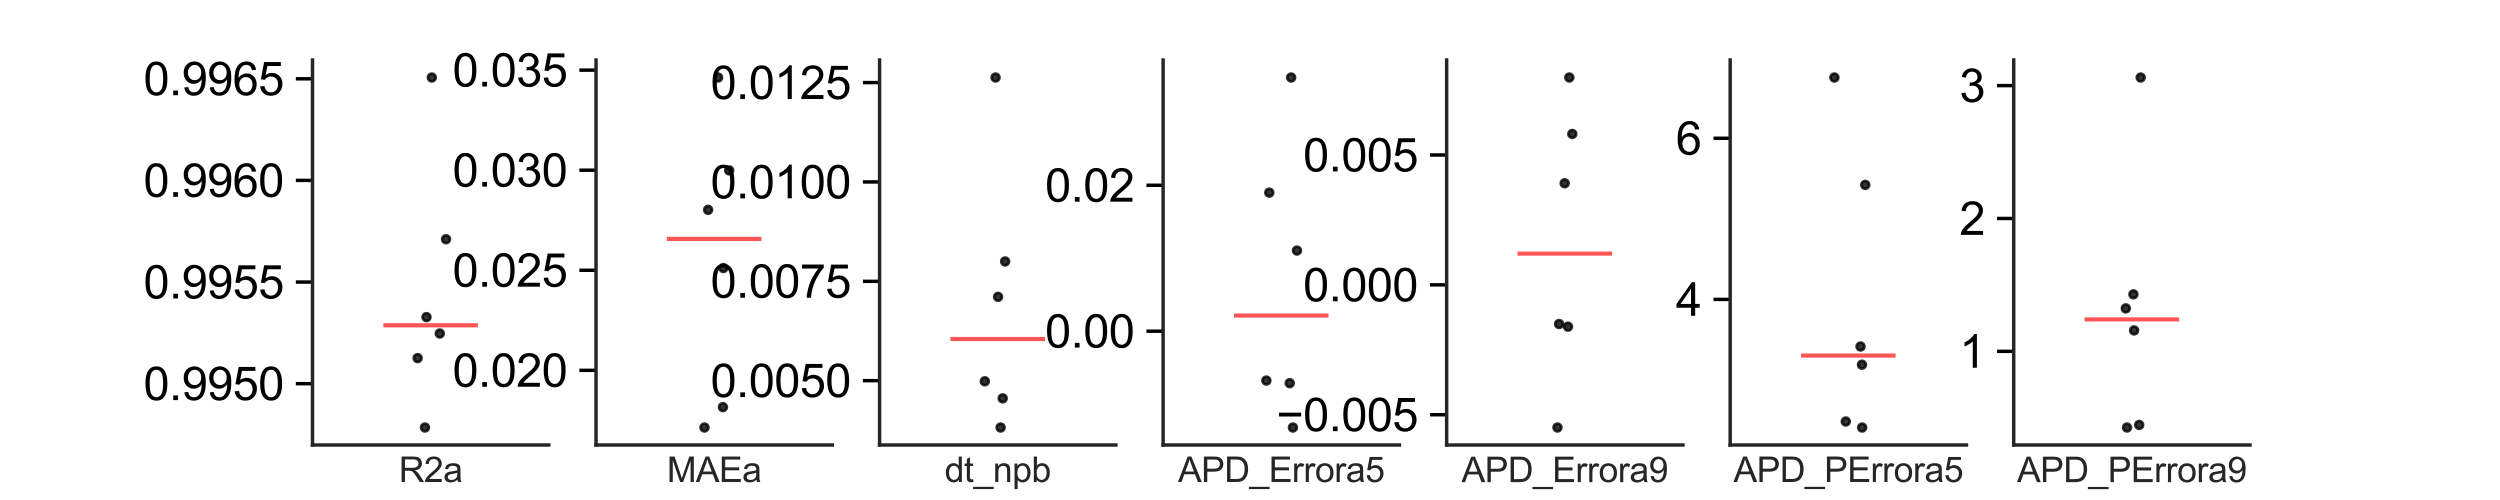 <?xml version="1.0" encoding="utf-8" standalone="no"?>
<!DOCTYPE svg PUBLIC "-//W3C//DTD SVG 1.1//EN"
  "http://www.w3.org/Graphics/SVG/1.1/DTD/svg11.dtd">
<svg xmlns:xlink="http://www.w3.org/1999/xlink" width="720pt" height="144pt" viewBox="0 0 720 144" xmlns="http://www.w3.org/2000/svg" version="1.1">
 <defs>
  <style type="text/css">*{stroke-linejoin: round; stroke-linecap: butt}</style>
 </defs>
 <g id="figure_1">
  <g id="patch_1">
   <path d="M 0 144 
L 720 144 
L 720 0 
L 0 0 
z
" style="fill: #ffffff"/>
  </g>
  <g id="axes_1">
   <g id="patch_2">
    <path d="M 90 128.16 
L 158.049 128.16 
L 158.049 17.28 
L 90 17.28 
z
" style="fill: #ffffff"/>
   </g>
   <g id="matplotlib.axis_1">
    <g id="xtick_1">
     <g id="text_1">
      <!-- R2a -->
      <g style="fill: #262626" transform="translate(114.853 138.818) scale(0.1 -0.1)">
       <defs>
        <path id="ArialMT-52" d="M 503 0 
L 503 4581 
L 2534 4581 
Q 3147 4581 3465 4457 
Q 3784 4334 3975 4021 
Q 4166 3709 4166 3331 
Q 4166 2844 3850 2509 
Q 3534 2175 2875 2084 
Q 3116 1969 3241 1856 
Q 3506 1613 3744 1247 
L 4541 0 
L 3778 0 
L 3172 953 
Q 2906 1366 2734 1584 
Q 2563 1803 2427 1890 
Q 2291 1978 2150 2013 
Q 2047 2034 1813 2034 
L 1109 2034 
L 1109 0 
L 503 0 
z
M 1109 2559 
L 2413 2559 
Q 2828 2559 3062 2645 
Q 3297 2731 3419 2920 
Q 3541 3109 3541 3331 
Q 3541 3656 3305 3865 
Q 3069 4075 2559 4075 
L 1109 4075 
L 1109 2559 
z
" transform="scale(0.016)"/>
        <path id="ArialMT-32" d="M 3222 541 
L 3222 0 
L 194 0 
Q 188 203 259 391 
Q 375 700 629 1000 
Q 884 1300 1366 1694 
Q 2113 2306 2375 2664 
Q 2638 3022 2638 3341 
Q 2638 3675 2398 3904 
Q 2159 4134 1775 4134 
Q 1369 4134 1125 3890 
Q 881 3647 878 3216 
L 300 3275 
Q 359 3922 746 4261 
Q 1134 4600 1788 4600 
Q 2447 4600 2831 4234 
Q 3216 3869 3216 3328 
Q 3216 3053 3103 2787 
Q 2991 2522 2730 2228 
Q 2469 1934 1863 1422 
Q 1356 997 1212 845 
Q 1069 694 975 541 
L 3222 541 
z
" transform="scale(0.016)"/>
        <path id="ArialMT-61" d="M 2588 409 
Q 2275 144 1986 34 
Q 1697 -75 1366 -75 
Q 819 -75 525 192 
Q 231 459 231 875 
Q 231 1119 342 1320 
Q 453 1522 633 1644 
Q 813 1766 1038 1828 
Q 1203 1872 1538 1913 
Q 2219 1994 2541 2106 
Q 2544 2222 2544 2253 
Q 2544 2597 2384 2738 
Q 2169 2928 1744 2928 
Q 1347 2928 1158 2789 
Q 969 2650 878 2297 
L 328 2372 
Q 403 2725 575 2942 
Q 747 3159 1072 3276 
Q 1397 3394 1825 3394 
Q 2250 3394 2515 3294 
Q 2781 3194 2906 3042 
Q 3031 2891 3081 2659 
Q 3109 2516 3109 2141 
L 3109 1391 
Q 3109 606 3145 398 
Q 3181 191 3288 0 
L 2700 0 
Q 2613 175 2588 409 
z
M 2541 1666 
Q 2234 1541 1622 1453 
Q 1275 1403 1131 1340 
Q 988 1278 909 1158 
Q 831 1038 831 891 
Q 831 666 1001 516 
Q 1172 366 1500 366 
Q 1825 366 2078 508 
Q 2331 650 2450 897 
Q 2541 1088 2541 1459 
L 2541 1666 
z
" transform="scale(0.016)"/>
       </defs>
       <use xlink:href="#ArialMT-52"/>
       <use xlink:href="#ArialMT-32" x="72.217"/>
       <use xlink:href="#ArialMT-61" x="127.832"/>
      </g>
     </g>
    </g>
   </g>
   <g id="matplotlib.axis_2">
    <g id="ytick_1">
     <g id="line2d_1">
      <defs>
       <path id="m4952b7fe9a" d="M 0 0 
L -4.8 0 
" style="stroke: #000000"/>
      </defs>
      <g>
       <use xlink:href="#m4952b7fe9a" x="90" y="110.503" style="stroke: #000000"/>
      </g>
     </g>
     <g id="text_2">
      <!-- 0.9950 -->
      <g transform="translate(41.331 115.227) scale(0.132 -0.132)">
       <defs>
        <path id="ArialMT-30" d="M 266 2259 
Q 266 3072 433 3567 
Q 600 4063 929 4331 
Q 1259 4600 1759 4600 
Q 2128 4600 2406 4451 
Q 2684 4303 2865 4023 
Q 3047 3744 3150 3342 
Q 3253 2941 3253 2259 
Q 3253 1453 3087 958 
Q 2922 463 2592 192 
Q 2263 -78 1759 -78 
Q 1097 -78 719 397 
Q 266 969 266 2259 
z
M 844 2259 
Q 844 1131 1108 757 
Q 1372 384 1759 384 
Q 2147 384 2411 759 
Q 2675 1134 2675 2259 
Q 2675 3391 2411 3762 
Q 2147 4134 1753 4134 
Q 1366 4134 1134 3806 
Q 844 3388 844 2259 
z
" transform="scale(0.016)"/>
        <path id="ArialMT-2e" d="M 581 0 
L 581 641 
L 1222 641 
L 1222 0 
L 581 0 
z
" transform="scale(0.016)"/>
        <path id="ArialMT-39" d="M 350 1059 
L 891 1109 
Q 959 728 1153 556 
Q 1347 384 1650 384 
Q 1909 384 2104 503 
Q 2300 622 2425 820 
Q 2550 1019 2634 1356 
Q 2719 1694 2719 2044 
Q 2719 2081 2716 2156 
Q 2547 1888 2255 1720 
Q 1963 1553 1622 1553 
Q 1053 1553 659 1965 
Q 266 2378 266 3053 
Q 266 3750 677 4175 
Q 1088 4600 1706 4600 
Q 2153 4600 2523 4359 
Q 2894 4119 3086 3673 
Q 3278 3228 3278 2384 
Q 3278 1506 3087 986 
Q 2897 466 2520 194 
Q 2144 -78 1638 -78 
Q 1100 -78 759 220 
Q 419 519 350 1059 
z
M 2653 3081 
Q 2653 3566 2395 3850 
Q 2138 4134 1775 4134 
Q 1400 4134 1122 3828 
Q 844 3522 844 3034 
Q 844 2597 1108 2323 
Q 1372 2050 1759 2050 
Q 2150 2050 2401 2323 
Q 2653 2597 2653 3081 
z
" transform="scale(0.016)"/>
        <path id="ArialMT-35" d="M 266 1200 
L 856 1250 
Q 922 819 1161 601 
Q 1400 384 1738 384 
Q 2144 384 2425 690 
Q 2706 997 2706 1503 
Q 2706 1984 2436 2262 
Q 2166 2541 1728 2541 
Q 1456 2541 1237 2417 
Q 1019 2294 894 2097 
L 366 2166 
L 809 4519 
L 3088 4519 
L 3088 3981 
L 1259 3981 
L 1013 2750 
Q 1425 3038 1878 3038 
Q 2478 3038 2890 2622 
Q 3303 2206 3303 1553 
Q 3303 931 2941 478 
Q 2500 -78 1738 -78 
Q 1113 -78 717 272 
Q 322 622 266 1200 
z
" transform="scale(0.016)"/>
       </defs>
       <use xlink:href="#ArialMT-30"/>
       <use xlink:href="#ArialMT-2e" x="55.615"/>
       <use xlink:href="#ArialMT-39" x="83.398"/>
       <use xlink:href="#ArialMT-39" x="139.014"/>
       <use xlink:href="#ArialMT-35" x="194.629"/>
       <use xlink:href="#ArialMT-30" x="250.244"/>
      </g>
     </g>
    </g>
    <g id="ytick_2">
     <g id="line2d_2">
      <g>
       <use xlink:href="#m4952b7fe9a" x="90" y="81.234" style="stroke: #000000"/>
      </g>
     </g>
     <g id="text_3">
      <!-- 0.9955 -->
      <g transform="translate(41.331 85.958) scale(0.132 -0.132)">
       <use xlink:href="#ArialMT-30"/>
       <use xlink:href="#ArialMT-2e" x="55.615"/>
       <use xlink:href="#ArialMT-39" x="83.398"/>
       <use xlink:href="#ArialMT-39" x="139.014"/>
       <use xlink:href="#ArialMT-35" x="194.629"/>
       <use xlink:href="#ArialMT-35" x="250.244"/>
      </g>
     </g>
    </g>
    <g id="ytick_3">
     <g id="line2d_3">
      <g>
       <use xlink:href="#m4952b7fe9a" x="90" y="51.964" style="stroke: #000000"/>
      </g>
     </g>
     <g id="text_4">
      <!-- 0.9960 -->
      <g transform="translate(41.331 56.689) scale(0.132 -0.132)">
       <defs>
        <path id="ArialMT-36" d="M 3184 3459 
L 2625 3416 
Q 2550 3747 2413 3897 
Q 2184 4138 1850 4138 
Q 1581 4138 1378 3988 
Q 1113 3794 959 3422 
Q 806 3050 800 2363 
Q 1003 2672 1297 2822 
Q 1591 2972 1913 2972 
Q 2475 2972 2870 2558 
Q 3266 2144 3266 1488 
Q 3266 1056 3080 686 
Q 2894 316 2569 119 
Q 2244 -78 1831 -78 
Q 1128 -78 684 439 
Q 241 956 241 2144 
Q 241 3472 731 4075 
Q 1159 4600 1884 4600 
Q 2425 4600 2770 4297 
Q 3116 3994 3184 3459 
z
M 888 1484 
Q 888 1194 1011 928 
Q 1134 663 1356 523 
Q 1578 384 1822 384 
Q 2178 384 2434 671 
Q 2691 959 2691 1453 
Q 2691 1928 2437 2201 
Q 2184 2475 1800 2475 
Q 1419 2475 1153 2201 
Q 888 1928 888 1484 
z
" transform="scale(0.016)"/>
       </defs>
       <use xlink:href="#ArialMT-30"/>
       <use xlink:href="#ArialMT-2e" x="55.615"/>
       <use xlink:href="#ArialMT-39" x="83.398"/>
       <use xlink:href="#ArialMT-39" x="139.014"/>
       <use xlink:href="#ArialMT-36" x="194.629"/>
       <use xlink:href="#ArialMT-30" x="250.244"/>
      </g>
     </g>
    </g>
    <g id="ytick_4">
     <g id="line2d_4">
      <g>
       <use xlink:href="#m4952b7fe9a" x="90" y="22.695" style="stroke: #000000"/>
      </g>
     </g>
     <g id="text_5">
      <!-- 0.9965 -->
      <g transform="translate(41.331 27.419) scale(0.132 -0.132)">
       <use xlink:href="#ArialMT-30"/>
       <use xlink:href="#ArialMT-2e" x="55.615"/>
       <use xlink:href="#ArialMT-39" x="83.398"/>
       <use xlink:href="#ArialMT-39" x="139.014"/>
       <use xlink:href="#ArialMT-36" x="194.629"/>
       <use xlink:href="#ArialMT-35" x="250.244"/>
      </g>
     </g>
    </g>
   </g>
   <g id="PathCollection_1">
    <defs>
     <path id="m293e0a287f" d="M 0 1.118 
C 0.297 1.118 0.581 1 0.791 0.791 
C 1 0.581 1.118 0.297 1.118 0 
C 1.118 -0.297 1 -0.581 0.791 -0.791 
C 0.581 -1 0.297 -1.118 0 -1.118 
C -0.297 -1.118 -0.581 -1 -0.791 -0.791 
C -1 -0.581 -1.118 -0.297 -1.118 0 
C -1.118 0.297 -1 0.581 -0.791 0.791 
C -0.581 1 -0.297 1.118 0 1.118 
z
" style="stroke: #000000; stroke-opacity: 0.8; stroke-width: 0.8"/>
    </defs>
    <g clip-path="url(#pf1dfa91598)">
     <use xlink:href="#m293e0a287f" x="128.456" y="68.892" style="fill-opacity: 0.8; stroke: #000000; stroke-opacity: 0.8; stroke-width: 0.8"/>
     <use xlink:href="#m293e0a287f" x="126.647" y="96.042" style="fill-opacity: 0.8; stroke: #000000; stroke-opacity: 0.8; stroke-width: 0.8"/>
     <use xlink:href="#m293e0a287f" x="122.82" y="91.326" style="fill-opacity: 0.8; stroke: #000000; stroke-opacity: 0.8; stroke-width: 0.8"/>
     <use xlink:href="#m293e0a287f" x="122.386" y="123.12" style="fill-opacity: 0.8; stroke: #000000; stroke-opacity: 0.8; stroke-width: 0.8"/>
     <use xlink:href="#m293e0a287f" x="124.354" y="22.32" style="fill-opacity: 0.8; stroke: #000000; stroke-opacity: 0.8; stroke-width: 0.8"/>
     <use xlink:href="#m293e0a287f" x="120.273" y="103.131" style="fill-opacity: 0.8; stroke: #000000; stroke-opacity: 0.8; stroke-width: 0.8"/>
    </g>
   </g>
   <g id="line2d_5">
    <path d="M 110.415 93.684 
L 137.634 93.684 
" clip-path="url(#pf1dfa91598)" style="fill: none; stroke: #ff5555; stroke-width: 1.2"/>
   </g>
   <g id="patch_3">
    <path d="M 90 128.16 
L 90 17.28 
" style="fill: none; stroke: #262626; stroke-linejoin: miter; stroke-linecap: square"/>
   </g>
   <g id="patch_4">
    <path d="M 90 128.16 
L 158.049 128.16 
" style="fill: none; stroke: #262626; stroke-linejoin: miter; stroke-linecap: square"/>
   </g>
  </g>
  <g id="axes_2">
   <g id="patch_5">
    <path d="M 171.659 128.16 
L 239.707 128.16 
L 239.707 17.28 
L 171.659 17.28 
z
" style="fill: #ffffff"/>
   </g>
   <g id="matplotlib.axis_3">
    <g id="xtick_2">
     <g id="text_6">
      <!-- MAEa -->
      <g style="fill: #262626" transform="translate(192.067 138.818) scale(0.1 -0.1)">
       <defs>
        <path id="ArialMT-4d" d="M 475 0 
L 475 4581 
L 1388 4581 
L 2472 1338 
Q 2622 884 2691 659 
Q 2769 909 2934 1394 
L 4031 4581 
L 4847 4581 
L 4847 0 
L 4263 0 
L 4263 3834 
L 2931 0 
L 2384 0 
L 1059 3900 
L 1059 0 
L 475 0 
z
" transform="scale(0.016)"/>
        <path id="ArialMT-41" d="M -9 0 
L 1750 4581 
L 2403 4581 
L 4278 0 
L 3588 0 
L 3053 1388 
L 1138 1388 
L 634 0 
L -9 0 
z
M 1313 1881 
L 2866 1881 
L 2388 3150 
Q 2169 3728 2063 4100 
Q 1975 3659 1816 3225 
L 1313 1881 
z
" transform="scale(0.016)"/>
        <path id="ArialMT-45" d="M 506 0 
L 506 4581 
L 3819 4581 
L 3819 4041 
L 1113 4041 
L 1113 2638 
L 3647 2638 
L 3647 2100 
L 1113 2100 
L 1113 541 
L 3925 541 
L 3925 0 
L 506 0 
z
" transform="scale(0.016)"/>
       </defs>
       <use xlink:href="#ArialMT-4d"/>
       <use xlink:href="#ArialMT-41" x="83.301"/>
       <use xlink:href="#ArialMT-45" x="150"/>
       <use xlink:href="#ArialMT-61" x="216.699"/>
      </g>
     </g>
    </g>
   </g>
   <g id="matplotlib.axis_4">
    <g id="ytick_5">
     <g id="line2d_6">
      <g>
       <use xlink:href="#m4952b7fe9a" x="171.659" y="106.665" style="stroke: #000000"/>
      </g>
     </g>
     <g id="text_7">
      <!-- 0.020 -->
      <g transform="translate(130.33 111.389) scale(0.132 -0.132)">
       <use xlink:href="#ArialMT-30"/>
       <use xlink:href="#ArialMT-2e" x="55.615"/>
       <use xlink:href="#ArialMT-30" x="83.398"/>
       <use xlink:href="#ArialMT-32" x="139.014"/>
       <use xlink:href="#ArialMT-30" x="194.629"/>
      </g>
     </g>
    </g>
    <g id="ytick_6">
     <g id="line2d_7">
      <g>
       <use xlink:href="#m4952b7fe9a" x="171.659" y="77.843" style="stroke: #000000"/>
      </g>
     </g>
     <g id="text_8">
      <!-- 0.025 -->
      <g transform="translate(130.33 82.567) scale(0.132 -0.132)">
       <use xlink:href="#ArialMT-30"/>
       <use xlink:href="#ArialMT-2e" x="55.615"/>
       <use xlink:href="#ArialMT-30" x="83.398"/>
       <use xlink:href="#ArialMT-32" x="139.014"/>
       <use xlink:href="#ArialMT-35" x="194.629"/>
      </g>
     </g>
    </g>
    <g id="ytick_7">
     <g id="line2d_8">
      <g>
       <use xlink:href="#m4952b7fe9a" x="171.659" y="49.021" style="stroke: #000000"/>
      </g>
     </g>
     <g id="text_9">
      <!-- 0.030 -->
      <g transform="translate(130.33 53.745) scale(0.132 -0.132)">
       <defs>
        <path id="ArialMT-33" d="M 269 1209 
L 831 1284 
Q 928 806 1161 595 
Q 1394 384 1728 384 
Q 2125 384 2398 659 
Q 2672 934 2672 1341 
Q 2672 1728 2419 1979 
Q 2166 2231 1775 2231 
Q 1616 2231 1378 2169 
L 1441 2663 
Q 1497 2656 1531 2656 
Q 1891 2656 2178 2843 
Q 2466 3031 2466 3422 
Q 2466 3731 2256 3934 
Q 2047 4138 1716 4138 
Q 1388 4138 1169 3931 
Q 950 3725 888 3313 
L 325 3413 
Q 428 3978 793 4289 
Q 1159 4600 1703 4600 
Q 2078 4600 2393 4439 
Q 2709 4278 2876 4000 
Q 3044 3722 3044 3409 
Q 3044 3113 2884 2869 
Q 2725 2625 2413 2481 
Q 2819 2388 3044 2092 
Q 3269 1797 3269 1353 
Q 3269 753 2831 336 
Q 2394 -81 1725 -81 
Q 1122 -81 723 278 
Q 325 638 269 1209 
z
" transform="scale(0.016)"/>
       </defs>
       <use xlink:href="#ArialMT-30"/>
       <use xlink:href="#ArialMT-2e" x="55.615"/>
       <use xlink:href="#ArialMT-30" x="83.398"/>
       <use xlink:href="#ArialMT-33" x="139.014"/>
       <use xlink:href="#ArialMT-30" x="194.629"/>
      </g>
     </g>
    </g>
    <g id="ytick_8">
     <g id="line2d_9">
      <g>
       <use xlink:href="#m4952b7fe9a" x="171.659" y="20.199" style="stroke: #000000"/>
      </g>
     </g>
     <g id="text_10">
      <!-- 0.035 -->
      <g transform="translate(130.33 24.923) scale(0.132 -0.132)">
       <use xlink:href="#ArialMT-30"/>
       <use xlink:href="#ArialMT-2e" x="55.615"/>
       <use xlink:href="#ArialMT-30" x="83.398"/>
       <use xlink:href="#ArialMT-33" x="139.014"/>
       <use xlink:href="#ArialMT-35" x="194.629"/>
      </g>
     </g>
    </g>
   </g>
   <g id="PathCollection_2">
    <g clip-path="url(#pb16fa02de8)">
     <use xlink:href="#m293e0a287f" x="202.88" y="123.12" style="fill-opacity: 0.8; stroke: #000000; stroke-opacity: 0.8; stroke-width: 0.8"/>
     <use xlink:href="#m293e0a287f" x="206.808" y="22.32" style="fill-opacity: 0.8; stroke: #000000; stroke-opacity: 0.8; stroke-width: 0.8"/>
     <use xlink:href="#m293e0a287f" x="208.202" y="117.249" style="fill-opacity: 0.8; stroke: #000000; stroke-opacity: 0.8; stroke-width: 0.8"/>
     <use xlink:href="#m293e0a287f" x="209.996" y="49.065" style="fill-opacity: 0.8; stroke: #000000; stroke-opacity: 0.8; stroke-width: 0.8"/>
     <use xlink:href="#m293e0a287f" x="208.324" y="77.184" style="fill-opacity: 0.8; stroke: #000000; stroke-opacity: 0.8; stroke-width: 0.8"/>
     <use xlink:href="#m293e0a287f" x="203.938" y="60.429" style="fill-opacity: 0.8; stroke: #000000; stroke-opacity: 0.8; stroke-width: 0.8"/>
    </g>
   </g>
   <g id="line2d_10">
    <path d="M 192.073 68.806 
L 219.293 68.806 
" clip-path="url(#pb16fa02de8)" style="fill: none; stroke: #ff5555; stroke-width: 1.2"/>
   </g>
   <g id="patch_6">
    <path d="M 171.659 128.16 
L 171.659 17.28 
" style="fill: none; stroke: #262626; stroke-linejoin: miter; stroke-linecap: square"/>
   </g>
   <g id="patch_7">
    <path d="M 171.659 128.16 
L 239.707 128.16 
" style="fill: none; stroke: #262626; stroke-linejoin: miter; stroke-linecap: square"/>
   </g>
  </g>
  <g id="axes_3">
   <g id="patch_8">
    <path d="M 253.317 128.16 
L 321.366 128.16 
L 321.366 17.28 
L 253.317 17.28 
z
" style="fill: #ffffff"/>
   </g>
   <g id="matplotlib.axis_5">
    <g id="xtick_3">
     <g id="text_11">
      <!-- dt_npb -->
      <g style="fill: #262626" transform="translate(272.05 138.818) scale(0.1 -0.1)">
       <defs>
        <path id="ArialMT-64" d="M 2575 0 
L 2575 419 
Q 2259 -75 1647 -75 
Q 1250 -75 917 144 
Q 584 363 401 755 
Q 219 1147 219 1656 
Q 219 2153 384 2558 
Q 550 2963 881 3178 
Q 1213 3394 1622 3394 
Q 1922 3394 2156 3267 
Q 2391 3141 2538 2938 
L 2538 4581 
L 3097 4581 
L 3097 0 
L 2575 0 
z
M 797 1656 
Q 797 1019 1065 703 
Q 1334 388 1700 388 
Q 2069 388 2326 689 
Q 2584 991 2584 1609 
Q 2584 2291 2321 2609 
Q 2059 2928 1675 2928 
Q 1300 2928 1048 2622 
Q 797 2316 797 1656 
z
" transform="scale(0.016)"/>
        <path id="ArialMT-74" d="M 1650 503 
L 1731 6 
Q 1494 -44 1306 -44 
Q 1000 -44 831 53 
Q 663 150 594 308 
Q 525 466 525 972 
L 525 2881 
L 113 2881 
L 113 3319 
L 525 3319 
L 525 4141 
L 1084 4478 
L 1084 3319 
L 1650 3319 
L 1650 2881 
L 1084 2881 
L 1084 941 
Q 1084 700 1114 631 
Q 1144 563 1211 522 
Q 1278 481 1403 481 
Q 1497 481 1650 503 
z
" transform="scale(0.016)"/>
        <path id="ArialMT-5f" d="M -97 -1272 
L -97 -866 
L 3631 -866 
L 3631 -1272 
L -97 -1272 
z
" transform="scale(0.016)"/>
        <path id="ArialMT-6e" d="M 422 0 
L 422 3319 
L 928 3319 
L 928 2847 
Q 1294 3394 1984 3394 
Q 2284 3394 2536 3286 
Q 2788 3178 2913 3003 
Q 3038 2828 3088 2588 
Q 3119 2431 3119 2041 
L 3119 0 
L 2556 0 
L 2556 2019 
Q 2556 2363 2490 2533 
Q 2425 2703 2258 2804 
Q 2091 2906 1866 2906 
Q 1506 2906 1245 2678 
Q 984 2450 984 1813 
L 984 0 
L 422 0 
z
" transform="scale(0.016)"/>
        <path id="ArialMT-70" d="M 422 -1272 
L 422 3319 
L 934 3319 
L 934 2888 
Q 1116 3141 1344 3267 
Q 1572 3394 1897 3394 
Q 2322 3394 2647 3175 
Q 2972 2956 3137 2557 
Q 3303 2159 3303 1684 
Q 3303 1175 3120 767 
Q 2938 359 2589 142 
Q 2241 -75 1856 -75 
Q 1575 -75 1351 44 
Q 1128 163 984 344 
L 984 -1272 
L 422 -1272 
z
M 931 1641 
Q 931 1000 1190 694 
Q 1450 388 1819 388 
Q 2194 388 2461 705 
Q 2728 1022 2728 1688 
Q 2728 2322 2467 2637 
Q 2206 2953 1844 2953 
Q 1484 2953 1207 2617 
Q 931 2281 931 1641 
z
" transform="scale(0.016)"/>
        <path id="ArialMT-62" d="M 941 0 
L 419 0 
L 419 4581 
L 981 4581 
L 981 2947 
Q 1338 3394 1891 3394 
Q 2197 3394 2470 3270 
Q 2744 3147 2920 2923 
Q 3097 2700 3197 2384 
Q 3297 2069 3297 1709 
Q 3297 856 2875 390 
Q 2453 -75 1863 -75 
Q 1275 -75 941 416 
L 941 0 
z
M 934 1684 
Q 934 1088 1097 822 
Q 1363 388 1816 388 
Q 2184 388 2453 708 
Q 2722 1028 2722 1663 
Q 2722 2313 2464 2622 
Q 2206 2931 1841 2931 
Q 1472 2931 1203 2611 
Q 934 2291 934 1684 
z
" transform="scale(0.016)"/>
       </defs>
       <use xlink:href="#ArialMT-64"/>
       <use xlink:href="#ArialMT-74" x="55.615"/>
       <use xlink:href="#ArialMT-5f" x="83.398"/>
       <use xlink:href="#ArialMT-6e" x="139.014"/>
       <use xlink:href="#ArialMT-70" x="194.629"/>
       <use xlink:href="#ArialMT-62" x="250.244"/>
      </g>
     </g>
    </g>
   </g>
   <g id="matplotlib.axis_6">
    <g id="ytick_9">
     <g id="line2d_11">
      <g>
       <use xlink:href="#m4952b7fe9a" x="253.317" y="109.627" style="stroke: #000000"/>
      </g>
     </g>
     <g id="text_12">
      <!-- 0.0050 -->
      <g transform="translate(204.648 114.352) scale(0.132 -0.132)">
       <use xlink:href="#ArialMT-30"/>
       <use xlink:href="#ArialMT-2e" x="55.615"/>
       <use xlink:href="#ArialMT-30" x="83.398"/>
       <use xlink:href="#ArialMT-30" x="139.014"/>
       <use xlink:href="#ArialMT-35" x="194.629"/>
       <use xlink:href="#ArialMT-30" x="250.244"/>
      </g>
     </g>
    </g>
    <g id="ytick_10">
     <g id="line2d_12">
      <g>
       <use xlink:href="#m4952b7fe9a" x="253.317" y="81.016" style="stroke: #000000"/>
      </g>
     </g>
     <g id="text_13">
      <!-- 0.0075 -->
      <g transform="translate(204.648 85.74) scale(0.132 -0.132)">
       <defs>
        <path id="ArialMT-37" d="M 303 3981 
L 303 4522 
L 3269 4522 
L 3269 4084 
Q 2831 3619 2401 2847 
Q 1972 2075 1738 1259 
Q 1569 684 1522 0 
L 944 0 
Q 953 541 1156 1306 
Q 1359 2072 1739 2783 
Q 2119 3494 2547 3981 
L 303 3981 
z
" transform="scale(0.016)"/>
       </defs>
       <use xlink:href="#ArialMT-30"/>
       <use xlink:href="#ArialMT-2e" x="55.615"/>
       <use xlink:href="#ArialMT-30" x="83.398"/>
       <use xlink:href="#ArialMT-30" x="139.014"/>
       <use xlink:href="#ArialMT-37" x="194.629"/>
       <use xlink:href="#ArialMT-35" x="250.244"/>
      </g>
     </g>
    </g>
    <g id="ytick_11">
     <g id="line2d_13">
      <g>
       <use xlink:href="#m4952b7fe9a" x="253.317" y="52.405" style="stroke: #000000"/>
      </g>
     </g>
     <g id="text_14">
      <!-- 0.0100 -->
      <g transform="translate(204.648 57.129) scale(0.132 -0.132)">
       <defs>
        <path id="ArialMT-31" d="M 2384 0 
L 1822 0 
L 1822 3584 
Q 1619 3391 1289 3197 
Q 959 3003 697 2906 
L 697 3450 
Q 1169 3672 1522 3987 
Q 1875 4303 2022 4600 
L 2384 4600 
L 2384 0 
z
" transform="scale(0.016)"/>
       </defs>
       <use xlink:href="#ArialMT-30"/>
       <use xlink:href="#ArialMT-2e" x="55.615"/>
       <use xlink:href="#ArialMT-30" x="83.398"/>
       <use xlink:href="#ArialMT-31" x="139.014"/>
       <use xlink:href="#ArialMT-30" x="194.629"/>
       <use xlink:href="#ArialMT-30" x="250.244"/>
      </g>
     </g>
    </g>
    <g id="ytick_12">
     <g id="line2d_14">
      <g>
       <use xlink:href="#m4952b7fe9a" x="253.317" y="23.793" style="stroke: #000000"/>
      </g>
     </g>
     <g id="text_15">
      <!-- 0.0125 -->
      <g transform="translate(204.648 28.518) scale(0.132 -0.132)">
       <use xlink:href="#ArialMT-30"/>
       <use xlink:href="#ArialMT-2e" x="55.615"/>
       <use xlink:href="#ArialMT-30" x="83.398"/>
       <use xlink:href="#ArialMT-31" x="139.014"/>
       <use xlink:href="#ArialMT-32" x="194.629"/>
       <use xlink:href="#ArialMT-35" x="250.244"/>
      </g>
     </g>
    </g>
   </g>
   <g id="PathCollection_3">
    <g clip-path="url(#p718de1f933)">
     <use xlink:href="#m293e0a287f" x="288.767" y="114.716" style="fill-opacity: 0.8; stroke: #000000; stroke-opacity: 0.8; stroke-width: 0.8"/>
     <use xlink:href="#m293e0a287f" x="288.168" y="123.12" style="fill-opacity: 0.8; stroke: #000000; stroke-opacity: 0.8; stroke-width: 0.8"/>
     <use xlink:href="#m293e0a287f" x="283.625" y="109.806" style="fill-opacity: 0.8; stroke: #000000; stroke-opacity: 0.8; stroke-width: 0.8"/>
     <use xlink:href="#m293e0a287f" x="289.48" y="75.294" style="fill-opacity: 0.8; stroke: #000000; stroke-opacity: 0.8; stroke-width: 0.8"/>
     <use xlink:href="#m293e0a287f" x="287.436" y="85.485" style="fill-opacity: 0.8; stroke: #000000; stroke-opacity: 0.8; stroke-width: 0.8"/>
     <use xlink:href="#m293e0a287f" x="286.712" y="22.32" style="fill-opacity: 0.8; stroke: #000000; stroke-opacity: 0.8; stroke-width: 0.8"/>
    </g>
   </g>
   <g id="line2d_15">
    <path d="M 273.732 97.646 
L 300.951 97.646 
" clip-path="url(#p718de1f933)" style="fill: none; stroke: #ff5555; stroke-width: 1.2"/>
   </g>
   <g id="patch_9">
    <path d="M 253.317 128.16 
L 253.317 17.28 
" style="fill: none; stroke: #262626; stroke-linejoin: miter; stroke-linecap: square"/>
   </g>
   <g id="patch_10">
    <path d="M 253.317 128.16 
L 321.366 128.16 
" style="fill: none; stroke: #262626; stroke-linejoin: miter; stroke-linecap: square"/>
   </g>
  </g>
  <g id="axes_4">
   <g id="patch_11">
    <path d="M 334.976 128.16 
L 403.024 128.16 
L 403.024 17.28 
L 334.976 17.28 
z
" style="fill: #ffffff"/>
   </g>
   <g id="matplotlib.axis_7">
    <g id="xtick_4">
     <g id="text_16">
      <!-- APD_Errora5 -->
      <g style="fill: #262626" transform="translate(339.267 138.818) scale(0.1 -0.1)">
       <defs>
        <path id="ArialMT-50" d="M 494 0 
L 494 4581 
L 2222 4581 
Q 2678 4581 2919 4538 
Q 3256 4481 3484 4323 
Q 3713 4166 3852 3881 
Q 3991 3597 3991 3256 
Q 3991 2672 3619 2267 
Q 3247 1863 2275 1863 
L 1100 1863 
L 1100 0 
L 494 0 
z
M 1100 2403 
L 2284 2403 
Q 2872 2403 3119 2622 
Q 3366 2841 3366 3238 
Q 3366 3525 3220 3729 
Q 3075 3934 2838 4000 
Q 2684 4041 2272 4041 
L 1100 4041 
L 1100 2403 
z
" transform="scale(0.016)"/>
        <path id="ArialMT-44" d="M 494 0 
L 494 4581 
L 2072 4581 
Q 2606 4581 2888 4516 
Q 3281 4425 3559 4188 
Q 3922 3881 4101 3404 
Q 4281 2928 4281 2316 
Q 4281 1794 4159 1391 
Q 4038 988 3847 723 
Q 3656 459 3429 307 
Q 3203 156 2883 78 
Q 2563 0 2147 0 
L 494 0 
z
M 1100 541 
L 2078 541 
Q 2531 541 2789 625 
Q 3047 709 3200 863 
Q 3416 1078 3536 1442 
Q 3656 1806 3656 2325 
Q 3656 3044 3420 3430 
Q 3184 3816 2847 3947 
Q 2603 4041 2063 4041 
L 1100 4041 
L 1100 541 
z
" transform="scale(0.016)"/>
        <path id="ArialMT-72" d="M 416 0 
L 416 3319 
L 922 3319 
L 922 2816 
Q 1116 3169 1280 3281 
Q 1444 3394 1641 3394 
Q 1925 3394 2219 3213 
L 2025 2691 
Q 1819 2813 1613 2813 
Q 1428 2813 1281 2702 
Q 1134 2591 1072 2394 
Q 978 2094 978 1738 
L 978 0 
L 416 0 
z
" transform="scale(0.016)"/>
        <path id="ArialMT-6f" d="M 213 1659 
Q 213 2581 725 3025 
Q 1153 3394 1769 3394 
Q 2453 3394 2887 2945 
Q 3322 2497 3322 1706 
Q 3322 1066 3130 698 
Q 2938 331 2570 128 
Q 2203 -75 1769 -75 
Q 1072 -75 642 372 
Q 213 819 213 1659 
z
M 791 1659 
Q 791 1022 1069 705 
Q 1347 388 1769 388 
Q 2188 388 2466 706 
Q 2744 1025 2744 1678 
Q 2744 2294 2464 2611 
Q 2184 2928 1769 2928 
Q 1347 2928 1069 2612 
Q 791 2297 791 1659 
z
" transform="scale(0.016)"/>
       </defs>
       <use xlink:href="#ArialMT-41"/>
       <use xlink:href="#ArialMT-50" x="66.699"/>
       <use xlink:href="#ArialMT-44" x="133.398"/>
       <use xlink:href="#ArialMT-5f" x="205.615"/>
       <use xlink:href="#ArialMT-45" x="261.23"/>
       <use xlink:href="#ArialMT-72" x="327.93"/>
       <use xlink:href="#ArialMT-72" x="361.23"/>
       <use xlink:href="#ArialMT-6f" x="394.531"/>
       <use xlink:href="#ArialMT-72" x="450.146"/>
       <use xlink:href="#ArialMT-61" x="483.447"/>
       <use xlink:href="#ArialMT-35" x="539.062"/>
      </g>
     </g>
    </g>
   </g>
   <g id="matplotlib.axis_8">
    <g id="ytick_13">
     <g id="line2d_16">
      <g>
       <use xlink:href="#m4952b7fe9a" x="334.976" y="95.379" style="stroke: #000000"/>
      </g>
     </g>
     <g id="text_17">
      <!-- 0.00 -->
      <g transform="translate(300.987 100.104) scale(0.132 -0.132)">
       <use xlink:href="#ArialMT-30"/>
       <use xlink:href="#ArialMT-2e" x="55.615"/>
       <use xlink:href="#ArialMT-30" x="83.398"/>
       <use xlink:href="#ArialMT-30" x="139.014"/>
      </g>
     </g>
    </g>
    <g id="ytick_14">
     <g id="line2d_17">
      <g>
       <use xlink:href="#m4952b7fe9a" x="334.976" y="53.363" style="stroke: #000000"/>
      </g>
     </g>
     <g id="text_18">
      <!-- 0.02 -->
      <g transform="translate(300.987 58.087) scale(0.132 -0.132)">
       <use xlink:href="#ArialMT-30"/>
       <use xlink:href="#ArialMT-2e" x="55.615"/>
       <use xlink:href="#ArialMT-30" x="83.398"/>
       <use xlink:href="#ArialMT-32" x="139.014"/>
      </g>
     </g>
    </g>
   </g>
   <g id="PathCollection_4">
    <g clip-path="url(#peeae116d7c)">
     <use xlink:href="#m293e0a287f" x="364.704" y="109.598" style="fill-opacity: 0.8; stroke: #000000; stroke-opacity: 0.8; stroke-width: 0.8"/>
     <use xlink:href="#m293e0a287f" x="365.55" y="55.48" style="fill-opacity: 0.8; stroke: #000000; stroke-opacity: 0.8; stroke-width: 0.8"/>
     <use xlink:href="#m293e0a287f" x="371.433" y="110.341" style="fill-opacity: 0.8; stroke: #000000; stroke-opacity: 0.8; stroke-width: 0.8"/>
     <use xlink:href="#m293e0a287f" x="372.357" y="123.12" style="fill-opacity: 0.8; stroke: #000000; stroke-opacity: 0.8; stroke-width: 0.8"/>
     <use xlink:href="#m293e0a287f" x="371.841" y="22.32" style="fill-opacity: 0.8; stroke: #000000; stroke-opacity: 0.8; stroke-width: 0.8"/>
     <use xlink:href="#m293e0a287f" x="373.521" y="72.158" style="fill-opacity: 0.8; stroke: #000000; stroke-opacity: 0.8; stroke-width: 0.8"/>
    </g>
   </g>
   <g id="line2d_18">
    <path d="M 355.39 90.878 
L 382.61 90.878 
" clip-path="url(#peeae116d7c)" style="fill: none; stroke: #ff5555; stroke-width: 1.2"/>
   </g>
   <g id="patch_12">
    <path d="M 334.976 128.16 
L 334.976 17.28 
" style="fill: none; stroke: #262626; stroke-linejoin: miter; stroke-linecap: square"/>
   </g>
   <g id="patch_13">
    <path d="M 334.976 128.16 
L 403.024 128.16 
" style="fill: none; stroke: #262626; stroke-linejoin: miter; stroke-linecap: square"/>
   </g>
  </g>
  <g id="axes_5">
   <g id="patch_14">
    <path d="M 416.634 128.16 
L 484.683 128.16 
L 484.683 17.28 
L 416.634 17.28 
z
" style="fill: #ffffff"/>
   </g>
   <g id="matplotlib.axis_9">
    <g id="xtick_5">
     <g id="text_19">
      <!-- APD_Errora9 -->
      <g style="fill: #262626" transform="translate(420.926 138.847) scale(0.1 -0.1)">
       <use xlink:href="#ArialMT-41"/>
       <use xlink:href="#ArialMT-50" x="66.699"/>
       <use xlink:href="#ArialMT-44" x="133.398"/>
       <use xlink:href="#ArialMT-5f" x="205.615"/>
       <use xlink:href="#ArialMT-45" x="261.23"/>
       <use xlink:href="#ArialMT-72" x="327.93"/>
       <use xlink:href="#ArialMT-72" x="361.23"/>
       <use xlink:href="#ArialMT-6f" x="394.531"/>
       <use xlink:href="#ArialMT-72" x="450.146"/>
       <use xlink:href="#ArialMT-61" x="483.447"/>
       <use xlink:href="#ArialMT-39" x="539.062"/>
      </g>
     </g>
    </g>
   </g>
   <g id="matplotlib.axis_10">
    <g id="ytick_15">
     <g id="line2d_19">
      <g>
       <use xlink:href="#m4952b7fe9a" x="416.634" y="119.449" style="stroke: #000000"/>
      </g>
     </g>
     <g id="text_20">
      <!-- −0.005 -->
      <g transform="translate(367.596 124.173) scale(0.132 -0.132)">
       <defs>
        <path id="ArialMT-2212" d="M 3381 1997 
L 356 1997 
L 356 2522 
L 3381 2522 
L 3381 1997 
z
" transform="scale(0.016)"/>
       </defs>
       <use xlink:href="#ArialMT-2212"/>
       <use xlink:href="#ArialMT-30" x="58.398"/>
       <use xlink:href="#ArialMT-2e" x="114.014"/>
       <use xlink:href="#ArialMT-30" x="141.797"/>
       <use xlink:href="#ArialMT-30" x="197.412"/>
       <use xlink:href="#ArialMT-35" x="253.027"/>
      </g>
     </g>
    </g>
    <g id="ytick_16">
     <g id="line2d_20">
      <g>
       <use xlink:href="#m4952b7fe9a" x="416.634" y="82.047" style="stroke: #000000"/>
      </g>
     </g>
     <g id="text_21">
      <!-- 0.000 -->
      <g transform="translate(375.305 86.771) scale(0.132 -0.132)">
       <use xlink:href="#ArialMT-30"/>
       <use xlink:href="#ArialMT-2e" x="55.615"/>
       <use xlink:href="#ArialMT-30" x="83.398"/>
       <use xlink:href="#ArialMT-30" x="139.014"/>
       <use xlink:href="#ArialMT-30" x="194.629"/>
      </g>
     </g>
    </g>
    <g id="ytick_17">
     <g id="line2d_21">
      <g>
       <use xlink:href="#m4952b7fe9a" x="416.634" y="44.645" style="stroke: #000000"/>
      </g>
     </g>
     <g id="text_22">
      <!-- 0.005 -->
      <g transform="translate(375.305 49.369) scale(0.132 -0.132)">
       <use xlink:href="#ArialMT-30"/>
       <use xlink:href="#ArialMT-2e" x="55.615"/>
       <use xlink:href="#ArialMT-30" x="83.398"/>
       <use xlink:href="#ArialMT-30" x="139.014"/>
       <use xlink:href="#ArialMT-35" x="194.629"/>
      </g>
     </g>
    </g>
   </g>
   <g id="PathCollection_5">
    <g clip-path="url(#p0dbb43bbb4)">
     <use xlink:href="#m293e0a287f" x="451.579" y="94.071" style="fill-opacity: 0.8; stroke: #000000; stroke-opacity: 0.8; stroke-width: 0.8"/>
     <use xlink:href="#m293e0a287f" x="452.819" y="38.578" style="fill-opacity: 0.8; stroke: #000000; stroke-opacity: 0.8; stroke-width: 0.8"/>
     <use xlink:href="#m293e0a287f" x="449.016" y="93.302" style="fill-opacity: 0.8; stroke: #000000; stroke-opacity: 0.8; stroke-width: 0.8"/>
     <use xlink:href="#m293e0a287f" x="448.546" y="123.12" style="fill-opacity: 0.8; stroke: #000000; stroke-opacity: 0.8; stroke-width: 0.8"/>
     <use xlink:href="#m293e0a287f" x="451.966" y="22.32" style="fill-opacity: 0.8; stroke: #000000; stroke-opacity: 0.8; stroke-width: 0.8"/>
     <use xlink:href="#m293e0a287f" x="450.623" y="52.773" style="fill-opacity: 0.8; stroke: #000000; stroke-opacity: 0.8; stroke-width: 0.8"/>
    </g>
   </g>
   <g id="line2d_22">
    <path d="M 437.049 73.038 
L 464.268 73.038 
" clip-path="url(#p0dbb43bbb4)" style="fill: none; stroke: #ff5555; stroke-width: 1.2"/>
   </g>
   <g id="patch_15">
    <path d="M 416.634 128.16 
L 416.634 17.28 
" style="fill: none; stroke: #262626; stroke-linejoin: miter; stroke-linecap: square"/>
   </g>
   <g id="patch_16">
    <path d="M 416.634 128.16 
L 484.683 128.16 
" style="fill: none; stroke: #262626; stroke-linejoin: miter; stroke-linecap: square"/>
   </g>
  </g>
  <g id="axes_6">
   <g id="patch_17">
    <path d="M 498.293 128.16 
L 566.341 128.16 
L 566.341 17.28 
L 498.293 17.28 
z
" style="fill: #ffffff"/>
   </g>
   <g id="matplotlib.axis_11">
    <g id="xtick_6">
     <g id="text_23">
      <!-- APD_PErrora5 -->
      <g style="fill: #262626" transform="translate(499.249 138.818) scale(0.1 -0.1)">
       <use xlink:href="#ArialMT-41"/>
       <use xlink:href="#ArialMT-50" x="66.699"/>
       <use xlink:href="#ArialMT-44" x="133.398"/>
       <use xlink:href="#ArialMT-5f" x="205.615"/>
       <use xlink:href="#ArialMT-50" x="261.23"/>
       <use xlink:href="#ArialMT-45" x="327.93"/>
       <use xlink:href="#ArialMT-72" x="394.629"/>
       <use xlink:href="#ArialMT-72" x="427.93"/>
       <use xlink:href="#ArialMT-6f" x="461.23"/>
       <use xlink:href="#ArialMT-72" x="516.846"/>
       <use xlink:href="#ArialMT-61" x="550.146"/>
       <use xlink:href="#ArialMT-35" x="605.762"/>
      </g>
     </g>
    </g>
   </g>
   <g id="matplotlib.axis_12">
    <g id="ytick_18">
     <g id="line2d_23">
      <g>
       <use xlink:href="#m4952b7fe9a" x="498.293" y="86.224" style="stroke: #000000"/>
      </g>
     </g>
     <g id="text_24">
      <!-- 4 -->
      <g transform="translate(482.652 90.948) scale(0.132 -0.132)">
       <defs>
        <path id="ArialMT-34" d="M 2069 0 
L 2069 1097 
L 81 1097 
L 81 1613 
L 2172 4581 
L 2631 4581 
L 2631 1613 
L 3250 1613 
L 3250 1097 
L 2631 1097 
L 2631 0 
L 2069 0 
z
M 2069 1613 
L 2069 3678 
L 634 1613 
L 2069 1613 
z
" transform="scale(0.016)"/>
       </defs>
       <use xlink:href="#ArialMT-34"/>
      </g>
     </g>
    </g>
    <g id="ytick_19">
     <g id="line2d_24">
      <g>
       <use xlink:href="#m4952b7fe9a" x="498.293" y="39.823" style="stroke: #000000"/>
      </g>
     </g>
     <g id="text_25">
      <!-- 6 -->
      <g transform="translate(482.652 44.547) scale(0.132 -0.132)">
       <use xlink:href="#ArialMT-36"/>
      </g>
     </g>
    </g>
   </g>
   <g id="PathCollection_6">
    <g clip-path="url(#pa10d318077)">
     <use xlink:href="#m293e0a287f" x="536.292" y="123.12" style="fill-opacity: 0.8; stroke: #000000; stroke-opacity: 0.8; stroke-width: 0.8"/>
     <use xlink:href="#m293e0a287f" x="537.186" y="53.237" style="fill-opacity: 0.8; stroke: #000000; stroke-opacity: 0.8; stroke-width: 0.8"/>
     <use xlink:href="#m293e0a287f" x="531.576" y="121.386" style="fill-opacity: 0.8; stroke: #000000; stroke-opacity: 0.8; stroke-width: 0.8"/>
     <use xlink:href="#m293e0a287f" x="536.241" y="105.028" style="fill-opacity: 0.8; stroke: #000000; stroke-opacity: 0.8; stroke-width: 0.8"/>
     <use xlink:href="#m293e0a287f" x="528.299" y="22.32" style="fill-opacity: 0.8; stroke: #000000; stroke-opacity: 0.8; stroke-width: 0.8"/>
     <use xlink:href="#m293e0a287f" x="535.823" y="99.786" style="fill-opacity: 0.8; stroke: #000000; stroke-opacity: 0.8; stroke-width: 0.8"/>
    </g>
   </g>
   <g id="line2d_25">
    <path d="M 518.707 102.407 
L 545.927 102.407 
" clip-path="url(#pa10d318077)" style="fill: none; stroke: #ff5555; stroke-width: 1.2"/>
   </g>
   <g id="patch_18">
    <path d="M 498.293 128.16 
L 498.293 17.28 
" style="fill: none; stroke: #262626; stroke-linejoin: miter; stroke-linecap: square"/>
   </g>
   <g id="patch_19">
    <path d="M 498.293 128.16 
L 566.341 128.16 
" style="fill: none; stroke: #262626; stroke-linejoin: miter; stroke-linecap: square"/>
   </g>
  </g>
  <g id="axes_7">
   <g id="patch_20">
    <path d="M 579.951 128.16 
L 648 128.16 
L 648 17.28 
L 579.951 17.28 
z
" style="fill: #ffffff"/>
   </g>
   <g id="matplotlib.axis_13">
    <g id="xtick_7">
     <g id="text_26">
      <!-- APD_PErrora9 -->
      <g style="fill: #262626" transform="translate(580.908 138.847) scale(0.1 -0.1)">
       <use xlink:href="#ArialMT-41"/>
       <use xlink:href="#ArialMT-50" x="66.699"/>
       <use xlink:href="#ArialMT-44" x="133.398"/>
       <use xlink:href="#ArialMT-5f" x="205.615"/>
       <use xlink:href="#ArialMT-50" x="261.23"/>
       <use xlink:href="#ArialMT-45" x="327.93"/>
       <use xlink:href="#ArialMT-72" x="394.629"/>
       <use xlink:href="#ArialMT-72" x="427.93"/>
       <use xlink:href="#ArialMT-6f" x="461.23"/>
       <use xlink:href="#ArialMT-72" x="516.846"/>
       <use xlink:href="#ArialMT-61" x="550.146"/>
       <use xlink:href="#ArialMT-39" x="605.762"/>
      </g>
     </g>
    </g>
   </g>
   <g id="matplotlib.axis_14">
    <g id="ytick_20">
     <g id="line2d_26">
      <g>
       <use xlink:href="#m4952b7fe9a" x="579.951" y="101.191" style="stroke: #000000"/>
      </g>
     </g>
     <g id="text_27">
      <!-- 1 -->
      <g transform="translate(564.311 105.915) scale(0.132 -0.132)">
       <use xlink:href="#ArialMT-31"/>
      </g>
     </g>
    </g>
    <g id="ytick_21">
     <g id="line2d_27">
      <g>
       <use xlink:href="#m4952b7fe9a" x="579.951" y="62.921" style="stroke: #000000"/>
      </g>
     </g>
     <g id="text_28">
      <!-- 2 -->
      <g transform="translate(564.311 67.645) scale(0.132 -0.132)">
       <use xlink:href="#ArialMT-32"/>
      </g>
     </g>
    </g>
    <g id="ytick_22">
     <g id="line2d_28">
      <g>
       <use xlink:href="#m4952b7fe9a" x="579.951" y="24.652" style="stroke: #000000"/>
      </g>
     </g>
     <g id="text_29">
      <!-- 3 -->
      <g transform="translate(564.311 29.376) scale(0.132 -0.132)">
       <use xlink:href="#ArialMT-33"/>
      </g>
     </g>
    </g>
   </g>
   <g id="PathCollection_7">
    <g clip-path="url(#p3fb15fbf3b)">
     <use xlink:href="#m293e0a287f" x="616.08" y="122.379" style="fill-opacity: 0.8; stroke: #000000; stroke-opacity: 0.8; stroke-width: 0.8"/>
     <use xlink:href="#m293e0a287f" x="614.416" y="84.764" style="fill-opacity: 0.8; stroke: #000000; stroke-opacity: 0.8; stroke-width: 0.8"/>
     <use xlink:href="#m293e0a287f" x="612.58" y="123.12" style="fill-opacity: 0.8; stroke: #000000; stroke-opacity: 0.8; stroke-width: 0.8"/>
     <use xlink:href="#m293e0a287f" x="614.617" y="95.158" style="fill-opacity: 0.8; stroke: #000000; stroke-opacity: 0.8; stroke-width: 0.8"/>
     <use xlink:href="#m293e0a287f" x="612.231" y="88.811" style="fill-opacity: 0.8; stroke: #000000; stroke-opacity: 0.8; stroke-width: 0.8"/>
     <use xlink:href="#m293e0a287f" x="616.51" y="22.32" style="fill-opacity: 0.8; stroke: #000000; stroke-opacity: 0.8; stroke-width: 0.8"/>
    </g>
   </g>
   <g id="line2d_29">
    <path d="M 600.366 91.984 
L 627.585 91.984 
" clip-path="url(#p3fb15fbf3b)" style="fill: none; stroke: #ff5555; stroke-width: 1.2"/>
   </g>
   <g id="patch_21">
    <path d="M 579.951 128.16 
L 579.951 17.28 
" style="fill: none; stroke: #262626; stroke-linejoin: miter; stroke-linecap: square"/>
   </g>
   <g id="patch_22">
    <path d="M 579.951 128.16 
L 648 128.16 
" style="fill: none; stroke: #262626; stroke-linejoin: miter; stroke-linecap: square"/>
   </g>
  </g>
 </g>
 <defs>
  <clipPath id="pf1dfa91598">
   <rect x="90" y="17.28" width="68.049" height="110.88"/>
  </clipPath>
  <clipPath id="pb16fa02de8">
   <rect x="171.659" y="17.28" width="68.049" height="110.88"/>
  </clipPath>
  <clipPath id="p718de1f933">
   <rect x="253.317" y="17.28" width="68.049" height="110.88"/>
  </clipPath>
  <clipPath id="peeae116d7c">
   <rect x="334.976" y="17.28" width="68.049" height="110.88"/>
  </clipPath>
  <clipPath id="p0dbb43bbb4">
   <rect x="416.634" y="17.28" width="68.049" height="110.88"/>
  </clipPath>
  <clipPath id="pa10d318077">
   <rect x="498.293" y="17.28" width="68.049" height="110.88"/>
  </clipPath>
  <clipPath id="p3fb15fbf3b">
   <rect x="579.951" y="17.28" width="68.049" height="110.88"/>
  </clipPath>
 </defs>
</svg>
